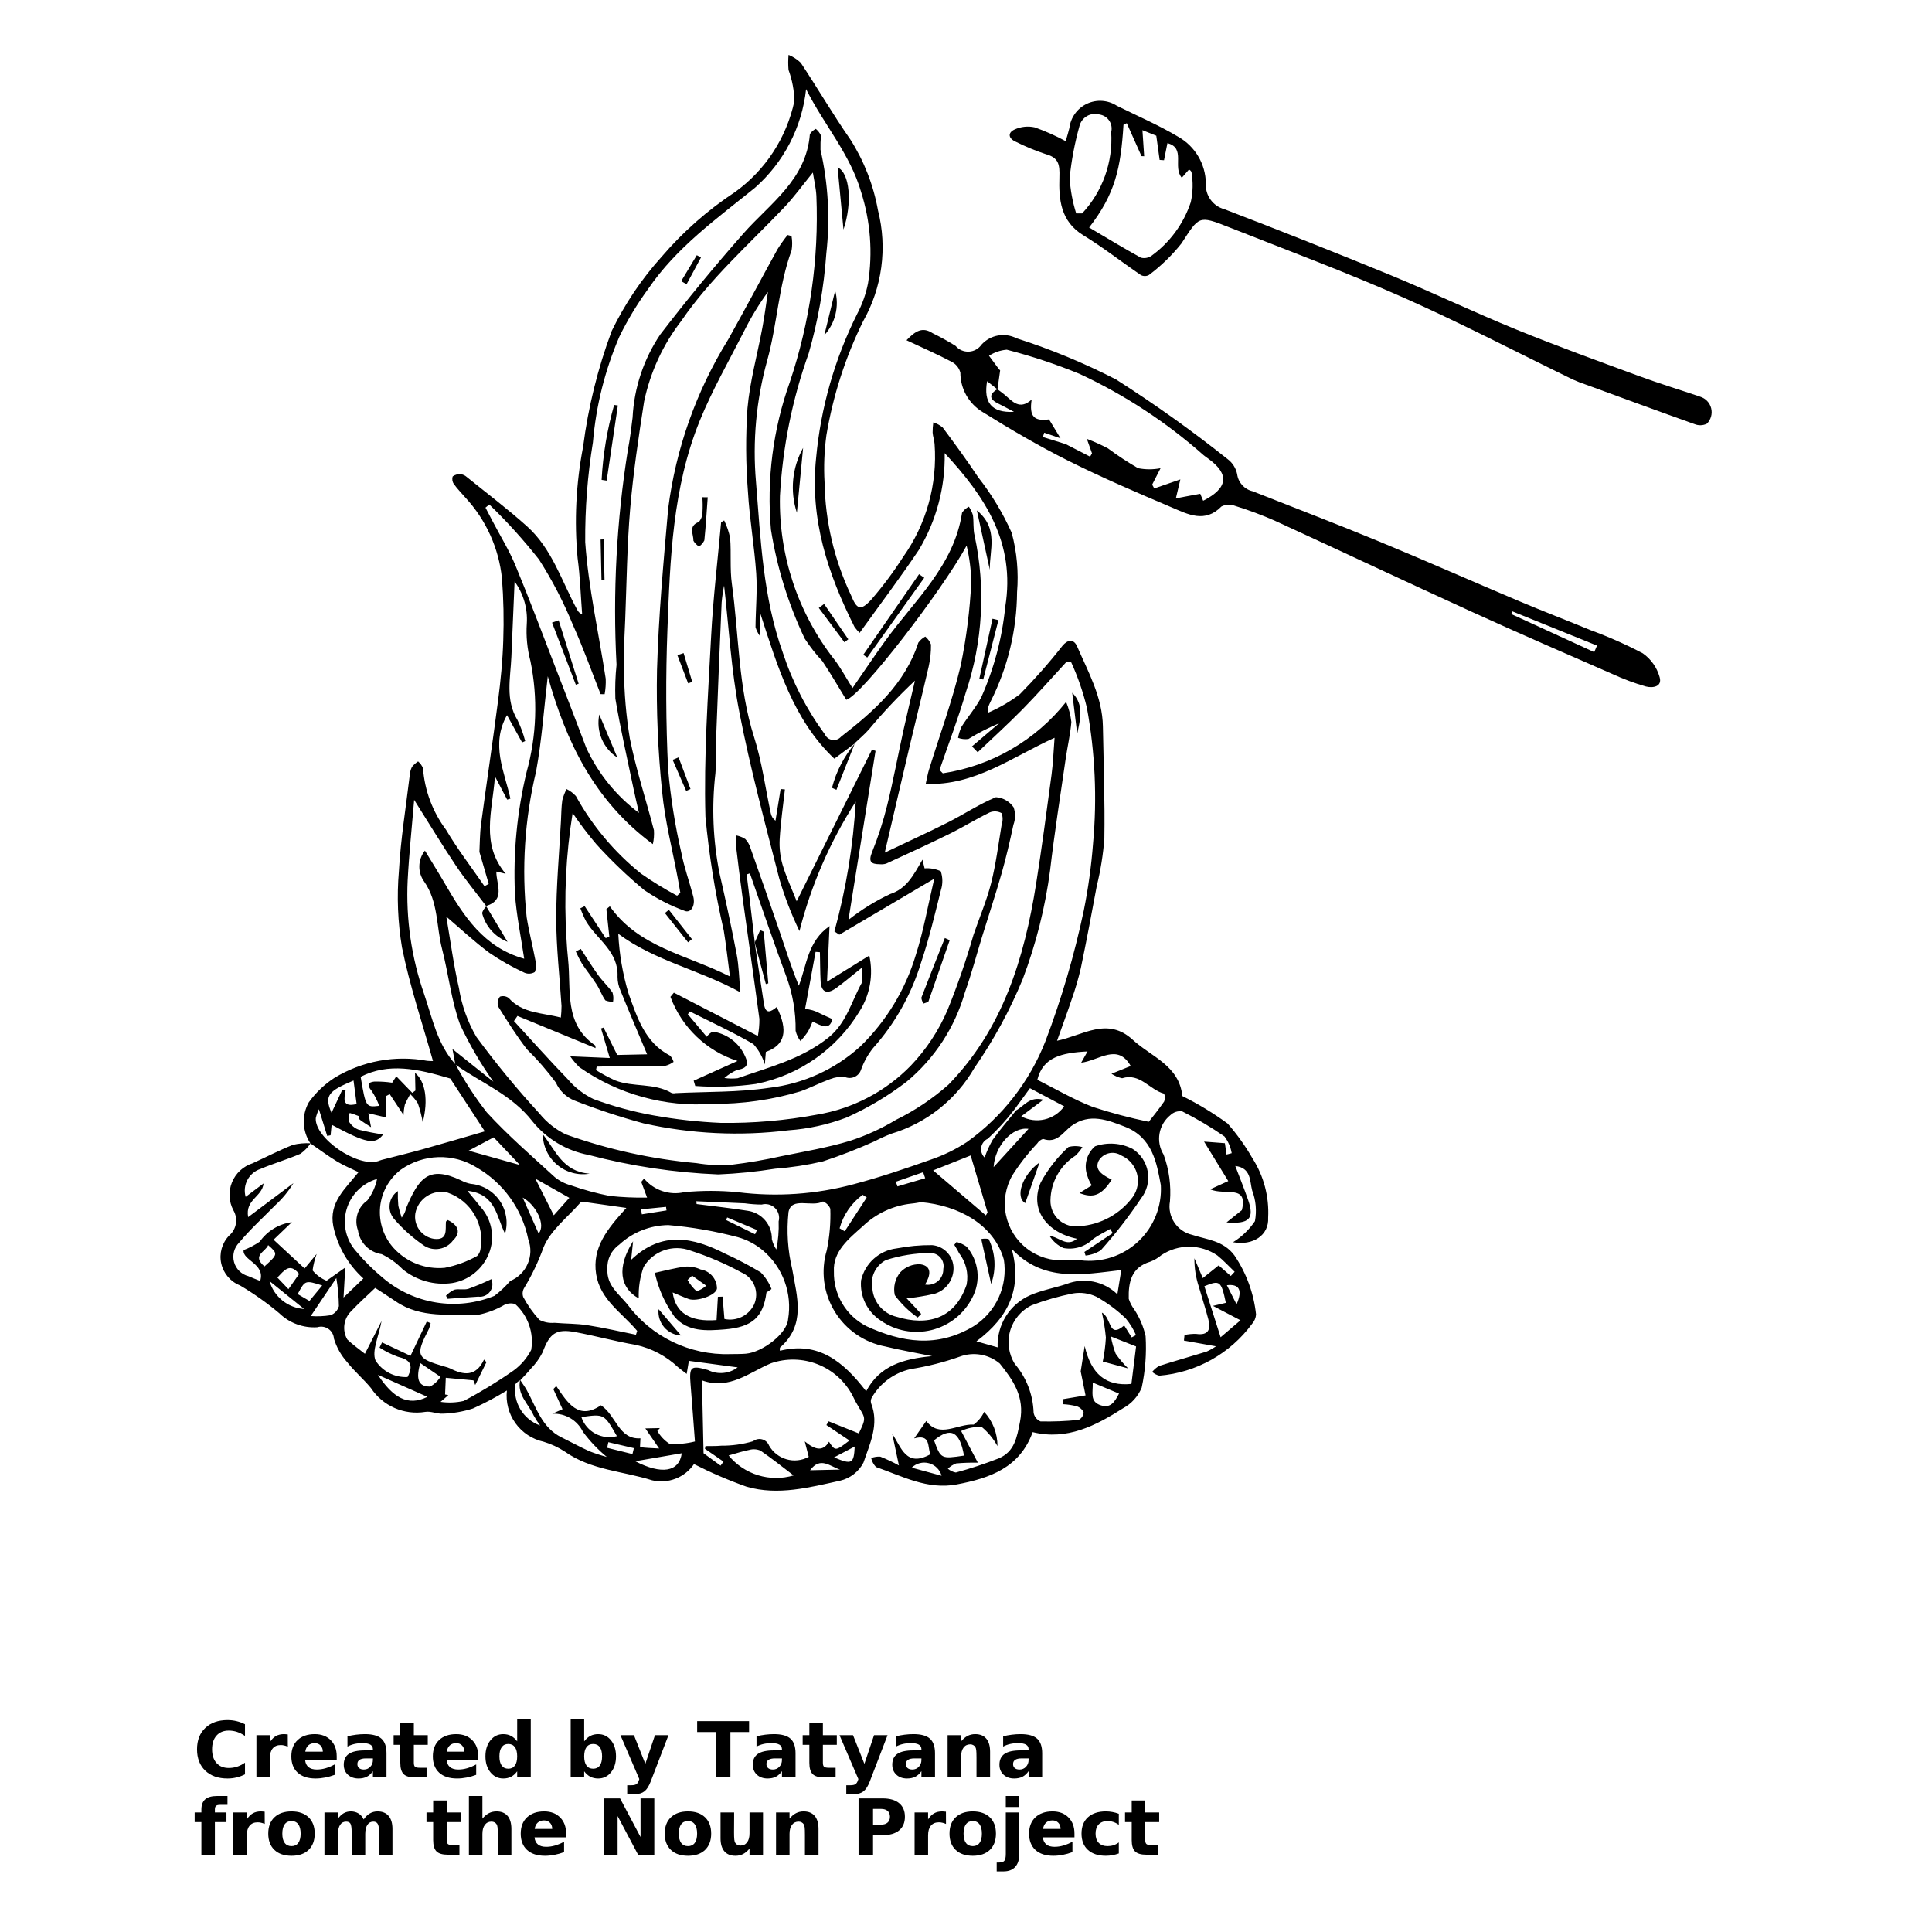 <?xml version="1.0" encoding="UTF-8"?>
<svg width="700pt" height="700pt" version="1.1" viewBox="0 0 700 700" xmlns="http://www.w3.org/2000/svg" xmlns:xlink="http://www.w3.org/1999/xlink">
 <defs>
  <symbol id="s" overflow="visible">
   <path d="m18.766-1.125c-0.969 0.5-1.98 0.875-3.031 1.125-1.043 0.258-2.137 0.391-3.281 0.391-3.398 0-6.09-0.945-8.078-2.844-1.992-1.906-2.984-4.484-2.984-7.734 0-3.258 0.992-5.836 2.984-7.734 1.988-1.906 4.68-2.859 8.078-2.859 1.145 0 2.238 0.133 3.281 0.391 1.051 0.25 2.062 0.625 3.031 1.125v4.219c-0.98-0.656-1.945-1.141-2.891-1.453-0.949-0.312-1.949-0.469-3-0.469-1.875 0-3.352 0.605-4.422 1.812-1.074 1.199-1.609 2.856-1.609 4.969 0 2.106 0.535 3.762 1.609 4.969 1.07 1.199 2.547 1.797 4.422 1.797 1.051 0 2.051-0.148 3-0.453 0.945-0.312 1.91-0.801 2.891-1.469z"/>
  </symbol>
  <symbol id="d" overflow="visible">
   <path d="m13.734-11.141c-0.438-0.195-0.871-0.344-1.297-0.438-0.418-0.102-0.84-0.156-1.266-0.156-1.262 0-2.231 0.406-2.906 1.219-0.68 0.805-1.016 1.953-1.016 3.453v7.062h-4.891v-15.312h4.891v2.516c0.625-1 1.344-1.727 2.156-2.188 0.82-0.469 1.801-0.703 2.938-0.703 0.164 0 0.344 0.012 0.531 0.031 0.195 0.012 0.477 0.039 0.844 0.078z"/>
  </symbol>
  <symbol id="c" overflow="visible">
   <path d="m17.641-7.703v1.406h-11.453c0.125 1.148 0.539 2.008 1.25 2.578 0.707 0.574 1.703 0.859 2.984 0.859 1.031 0 2.082-0.148 3.156-0.453 1.082-0.312 2.191-0.773 3.328-1.391v3.766c-1.156 0.438-2.312 0.766-3.469 0.984-1.156 0.227-2.312 0.344-3.469 0.344-2.773 0-4.93-0.703-6.469-2.109-1.531-1.406-2.297-3.379-2.297-5.922 0-2.5 0.754-4.461 2.266-5.891 1.508-1.438 3.582-2.156 6.219-2.156 2.406 0 4.332 0.73 5.781 2.188 1.445 1.449 2.172 3.383 2.172 5.797zm-5.031-1.625c0-0.926-0.273-1.672-0.812-2.234-0.543-0.57-1.25-0.859-2.125-0.859-0.949 0-1.719 0.266-2.312 0.797s-0.965 1.297-1.109 2.297z"/>
  </symbol>
  <symbol id="b" overflow="visible">
   <path d="m9.219-6.891c-1.023 0-1.793 0.172-2.312 0.516-0.512 0.344-0.766 0.855-0.766 1.531 0 0.625 0.207 1.117 0.625 1.469 0.414 0.344 0.988 0.516 1.719 0.516 0.926 0 1.703-0.328 2.328-0.984 0.633-0.664 0.953-1.492 0.953-2.484v-0.562zm7.469-1.844v8.734h-4.922v-2.266c-0.656 0.93-1.398 1.605-2.219 2.031-0.824 0.414-1.824 0.625-3 0.625-1.586 0-2.871-0.457-3.859-1.375-0.992-0.926-1.484-2.129-1.484-3.609 0-1.789 0.613-3.102 1.844-3.938 1.238-0.844 3.18-1.266 5.828-1.266h2.891v-0.391c0-0.77-0.309-1.332-0.922-1.688-0.617-0.363-1.57-0.547-2.859-0.547-1.055 0-2.031 0.105-2.938 0.312-0.898 0.211-1.73 0.523-2.5 0.938v-3.734c1.039-0.25 2.086-0.441 3.141-0.578 1.062-0.133 2.125-0.203 3.188-0.203 2.758 0 4.75 0.547 5.969 1.641 1.227 1.086 1.844 2.856 1.844 5.312z"/>
  </symbol>
  <symbol id="a" overflow="visible">
   <path d="m7.703-19.656v4.344h5.047v3.5h-5.047v6.5c0 0.711 0.141 1.188 0.422 1.438s0.836 0.375 1.672 0.375h2.516v3.5h-4.188c-1.938 0-3.312-0.398-4.125-1.203-0.805-0.812-1.203-2.18-1.203-4.109v-6.5h-2.422v-3.5h2.422v-4.344z"/>
  </symbol>
  <symbol id="j" overflow="visible">
   <path d="m12.766-13.078v-8.203h4.922v21.281h-4.922v-2.219c-0.668 0.906-1.406 1.57-2.219 1.984s-1.758 0.625-2.828 0.625c-1.887 0-3.434-0.75-4.641-2.25-1.211-1.5-1.812-3.426-1.812-5.781 0-2.363 0.602-4.297 1.812-5.797 1.207-1.5 2.754-2.25 4.641-2.25 1.062 0 2 0.215 2.812 0.641 0.82 0.43 1.566 1.086 2.234 1.969zm-3.219 9.922c1.039 0 1.836-0.379 2.391-1.141 0.551-0.77 0.828-1.883 0.828-3.344 0-1.457-0.277-2.566-0.828-3.328-0.555-0.77-1.352-1.156-2.391-1.156-1.043 0-1.84 0.387-2.391 1.156-0.555 0.762-0.828 1.871-0.828 3.328 0 1.461 0.273 2.574 0.828 3.344 0.551 0.762 1.348 1.141 2.391 1.141z"/>
  </symbol>
  <symbol id="i" overflow="visible">
   <path d="m10.5-3.156c1.051 0 1.852-0.379 2.406-1.141 0.551-0.77 0.828-1.883 0.828-3.344 0-1.457-0.277-2.566-0.828-3.328-0.555-0.77-1.355-1.156-2.406-1.156-1.055 0-1.859 0.387-2.422 1.156-0.555 0.773-0.828 1.883-0.828 3.328 0 1.449 0.273 2.559 0.828 3.328 0.562 0.773 1.367 1.156 2.422 1.156zm-3.25-9.922c0.676-0.883 1.422-1.539 2.234-1.969 0.82-0.426 1.766-0.641 2.828-0.641 1.895 0 3.445 0.75 4.656 2.25 1.207 1.5 1.812 3.434 1.812 5.797 0 2.356-0.605 4.281-1.812 5.781-1.211 1.5-2.762 2.25-4.656 2.25-1.062 0-2.008-0.211-2.828-0.625-0.812-0.426-1.559-1.086-2.234-1.984v2.219h-4.891v-21.281h4.891z"/>
  </symbol>
  <symbol id="f" overflow="visible">
   <path d="m0.344-15.312h4.891l4.125 10.391 3.5-10.391h4.891l-6.438 16.766c-0.648 1.695-1.402 2.883-2.266 3.562-0.867 0.688-2 1.031-3.406 1.031h-2.844v-3.219h1.531c0.832 0 1.438-0.137 1.812-0.406 0.383-0.262 0.68-0.73 0.891-1.406l0.141-0.422z"/>
  </symbol>
  <symbol id="h" overflow="visible">
   <path d="m0.141-20.406h18.812v3.969h-6.766v16.438h-5.266v-16.438h-6.781z"/>
  </symbol>
  <symbol id="g" overflow="visible">
   <path d="m17.75-9.328v9.328h-4.922v-7.141c0-1.32-0.031-2.234-0.094-2.734s-0.168-0.867-0.312-1.109c-0.188-0.312-0.449-0.555-0.781-0.734-0.324-0.176-0.695-0.266-1.109-0.266-1.023 0-1.824 0.398-2.406 1.188-0.586 0.781-0.875 1.871-0.875 3.266v7.531h-4.891v-15.312h4.891v2.234c0.738-0.883 1.52-1.539 2.344-1.969 0.832-0.426 1.75-0.641 2.75-0.641 1.77 0 3.113 0.547 4.031 1.641 0.914 1.086 1.375 2.656 1.375 4.719z"/>
  </symbol>
  <symbol id="r" overflow="visible">
   <path d="m12.422-21.281v3.219h-2.703c-0.688 0-1.172 0.125-1.453 0.375-0.273 0.25-0.406 0.688-0.406 1.312v1.062h4.188v3.5h-4.188v11.812h-4.891v-11.812h-2.438v-3.5h2.438v-1.062c0-1.664 0.461-2.898 1.391-3.703 0.926-0.801 2.367-1.203 4.328-1.203z"/>
  </symbol>
  <symbol id="e" overflow="visible">
   <path d="m9.641-12.188c-1.086 0-1.914 0.391-2.484 1.172-0.574 0.781-0.859 1.906-0.859 3.375s0.285 2.594 0.859 3.375c0.57 0.773 1.398 1.156 2.484 1.156 1.062 0 1.875-0.383 2.438-1.156 0.57-0.781 0.859-1.906 0.859-3.375s-0.289-2.594-0.859-3.375c-0.562-0.781-1.375-1.172-2.438-1.172zm0-3.5c2.633 0 4.691 0.715 6.172 2.141 1.477 1.418 2.219 3.387 2.219 5.906 0 2.512-0.742 4.481-2.219 5.906-1.48 1.418-3.539 2.125-6.172 2.125-2.648 0-4.715-0.707-6.203-2.125-1.492-1.426-2.234-3.394-2.234-5.906 0-2.519 0.742-4.488 2.234-5.906 1.488-1.426 3.555-2.141 6.203-2.141z"/>
  </symbol>
  <symbol id="q" overflow="visible">
   <path d="m16.547-12.766c0.613-0.945 1.348-1.672 2.203-2.172 0.852-0.5 1.789-0.75 2.812-0.75 1.758 0 3.098 0.547 4.016 1.641 0.926 1.086 1.391 2.656 1.391 4.719v9.328h-4.922v-7.984-0.359c0.008-0.133 0.016-0.32 0.016-0.562 0-1.082-0.164-1.863-0.484-2.344-0.312-0.488-0.824-0.734-1.531-0.734-0.93 0-1.648 0.387-2.156 1.156-0.512 0.762-0.773 1.867-0.781 3.312v7.516h-4.922v-7.984c0-1.695-0.148-2.785-0.438-3.266-0.293-0.488-0.812-0.734-1.562-0.734-0.938 0-1.664 0.387-2.172 1.156-0.512 0.762-0.766 1.859-0.766 3.297v7.531h-4.922v-15.312h4.922v2.234c0.602-0.863 1.289-1.516 2.062-1.953 0.781-0.438 1.641-0.656 2.578-0.656 1.062 0 2 0.258 2.812 0.766 0.812 0.512 1.426 1.23 1.844 2.156z"/>
  </symbol>
  <symbol id="p" overflow="visible">
   <path d="m17.75-9.328v9.328h-4.922v-7.109c0-1.344-0.031-2.266-0.094-2.766s-0.168-0.867-0.312-1.109c-0.188-0.312-0.449-0.555-0.781-0.734-0.324-0.176-0.695-0.266-1.109-0.266-1.023 0-1.824 0.398-2.406 1.188-0.586 0.781-0.875 1.871-0.875 3.266v7.531h-4.891v-21.281h4.891v8.203c0.738-0.883 1.52-1.539 2.344-1.969 0.832-0.426 1.75-0.641 2.75-0.641 1.77 0 3.113 0.547 4.031 1.641 0.914 1.086 1.375 2.656 1.375 4.719z"/>
  </symbol>
  <symbol id="o" overflow="visible">
   <path d="m2.578-20.406h5.875l7.422 14v-14h4.984v20.406h-5.875l-7.422-14v14h-4.984z"/>
  </symbol>
  <symbol id="n" overflow="visible">
   <path d="m2.188-5.969v-9.344h4.922v1.531c0 0.836-0.008 1.875-0.016 3.125-0.012 1.25-0.016 2.086-0.016 2.5 0 1.242 0.031 2.133 0.094 2.672 0.07 0.543 0.18 0.934 0.328 1.172 0.207 0.324 0.473 0.574 0.797 0.75 0.32 0.168 0.691 0.25 1.109 0.25 1.02 0 1.82-0.391 2.406-1.172 0.582-0.781 0.875-1.867 0.875-3.266v-7.562h4.891v15.312h-4.891v-2.219c-0.742 0.898-1.523 1.559-2.344 1.984-0.824 0.414-1.734 0.625-2.734 0.625-1.762 0-3.106-0.539-4.031-1.625-0.93-1.082-1.391-2.66-1.391-4.734z"/>
  </symbol>
  <symbol id="m" overflow="visible">
   <path d="m2.578-20.406h8.734c2.594 0 4.582 0.578 5.969 1.734 1.395 1.148 2.094 2.789 2.094 4.922 0 2.137-0.699 3.781-2.094 4.938-1.387 1.156-3.375 1.734-5.969 1.734h-3.484v7.078h-5.25zm5.25 3.812v5.703h2.922c1.02 0 1.805-0.25 2.359-0.75 0.562-0.5 0.844-1.203 0.844-2.109 0-0.914-0.281-1.617-0.844-2.109-0.555-0.488-1.34-0.734-2.359-0.734z"/>
  </symbol>
  <symbol id="l" overflow="visible">
   <path d="m2.359-15.312h4.891v15.031c0 2.051-0.496 3.617-1.484 4.703-0.98 1.082-2.406 1.625-4.281 1.625h-2.422v-3.219h0.859c0.926 0 1.562-0.211 1.906-0.625 0.352-0.418 0.531-1.246 0.531-2.484zm0-5.969h4.891v4h-4.891z"/>
  </symbol>
  <symbol id="k" overflow="visible">
   <path d="m14.719-14.828v3.984c-0.656-0.457-1.324-0.797-2-1.016-0.668-0.219-1.359-0.328-2.078-0.328-1.367 0-2.434 0.402-3.203 1.203-0.762 0.793-1.141 1.906-1.141 3.344 0 1.43 0.379 2.543 1.141 3.344 0.77 0.793 1.836 1.188 3.203 1.188 0.758 0 1.484-0.109 2.172-0.328 0.688-0.227 1.32-0.566 1.906-1.016v4c-0.762 0.281-1.539 0.488-2.328 0.625-0.781 0.145-1.574 0.219-2.375 0.219-2.762 0-4.922-0.707-6.484-2.125-1.555-1.414-2.328-3.383-2.328-5.906 0-2.531 0.773-4.504 2.328-5.922 1.562-1.414 3.723-2.125 6.484-2.125 0.801 0 1.594 0.074 2.375 0.219 0.781 0.137 1.555 0.352 2.328 0.641z"/>
  </symbol>
 </defs>
 <g>
  <path d="m112.48 414.28c-2.984-4.441-3.223-10.18-0.617-14.852 2.512-3.512 5.656-6.523 9.273-8.879 10.07-6.133 22.043-8.34 33.637-6.199 0.699 0.066 1.402 0.09 2.106 0.066-3.832-13.691-8.434-27.238-11.23-41.148-1.527-9.141-1.902-18.438-1.113-27.672 0.641-11.551 2.523-23.031 3.902-34.539 0.066-1.105 0.344-2.188 0.82-3.188 0.629-0.777 1.383-1.449 2.227-1.988 0.789 0.656 1.398 1.5 1.773 2.457 0.602 8.082 3.5 15.824 8.352 22.316 4.18 7.086 9.25 13.648 13.93 20.438l1.531-0.84-3.371-11.59c0.16-2.894 0.125-6.523 0.598-10.086 1.992-14.965 4.254-29.898 6.18-44.871 0.922-7.172 1.633-14.402 1.859-21.621v0.004c0.266-7.527 0.109-15.059-0.473-22.566-1.133-10.879-5.746-21.098-13.156-29.141-1.434-1.672-3.012-3.242-4.281-5.031-0.559-0.801-0.707-1.82-0.395-2.742 0.84-0.609 1.871-0.891 2.906-0.785 0.789 0.09 1.535 0.43 2.125 0.961 7.336 5.926 14.871 11.629 21.887 17.914 9.062 8.121 12.52 19.812 18.121 30.129l0.004-0.004c0.355 0.809 1.02 1.441 1.844 1.758-0.523-6.769-0.73-13.586-1.641-20.305-1.258-13.496-0.59-27.098 1.988-40.402 1.84-14.34 5.32-28.426 10.375-41.969 4.738-9.797 10.844-18.867 18.137-26.941 7.711-9 16.648-16.871 26.547-23.387 11-7.93 18.656-19.664 21.492-32.926-0.07-3.859-0.785-7.684-2.125-11.309-0.152-1.816-0.148-3.641 0.012-5.457 1.641 0.66 3.141 1.629 4.418 2.856 6.102 9.207 11.691 18.762 17.992 27.828v-0.004c4.961 7.812 8.355 16.516 9.988 25.625 3.473 13.633 1.523 28.082-5.43 40.312-6.398 13.023-10.863 26.91-13.258 41.223-0.766 5.641-0.988 11.344-0.664 17.027 0.25 14.172 3.523 28.125 9.594 40.934 2.078 5.094 3.426 5.769 7.223 1.695 4.231-4.871 8.102-10.047 11.578-15.48 8.484-11.926 12.539-26.441 11.469-41.035-0.098-1.383-0.617-2.734-0.711-4.117-0.008-1.242 0.078-2.484 0.246-3.711 1.25 0.387 2.41 1.023 3.41 1.863 4.406 5.922 8.777 11.883 12.859 18.031 4.848 6.184 8.922 12.938 12.133 20.109 1.883 6.996 2.539 14.27 1.941 21.492-0.094 13.777-3.375 27.344-9.586 39.645-0.355 0.703-0.664 1.43-0.926 2.176-0.059 0.621-0.051 1.25 0.023 1.871 4.082-1.758 7.938-4 11.488-6.676 5.481-5.559 10.645-11.426 15.461-17.57 1.852-2.25 4.082-2.57 5.293 0.215 4.07 9.352 9.168 18.41 9.352 29.016 0.238 13.547 0.75 27.098 0.527 40.641-0.441 5.773-1.359 11.504-2.746 17.129-1.852 9.949-3.711 19.898-5.781 29.805v-0.004c-0.887 3.828-1.988 7.602-3.309 11.301-1.613 4.859-3.406 9.656-5.309 15.008 9.457-1.965 18.238-8.812 27.434-0.352 6.738 6.203 16.859 9.312 17.961 20.387 5.75 2.844 11.242 6.18 16.418 9.965 3.394 3.879 6.402 8.086 8.973 12.559 4.109 6.41 6.106 13.945 5.703 21.551 0.352 6.371-5.512 10.219-12.727 8.875l0.004 0.004c3.156-1.953 5.859-4.555 7.934-7.629 0.695-3.731 0.348-7.582-1.012-11.129-0.891-3.344-0.289-8.188-6.106-8.863 1.676 4.422 3.316 8.43 4.715 12.52 2.219 6.477 0.422 8.605-7.883 7.922l5.547-4.438c2.406-9.496-6.344-5.16-11.445-7.559l6.523-2.973-8.773-14.305 7.547 0.578 0.598 4.109 1.875-0.488v-0.004c-0.383-2.191-1.273-4.262-2.606-6.047-4.898-3.391-10.027-6.43-15.348-9.105-1.547-0.223-3.113 0.273-4.242 1.355-4.336 3.457-5.398 9.609-2.477 14.32 1.98 5.402 2.766 11.172 2.297 16.91-0.996 5.539 2.535 10.883 8.02 12.145 5.414 1.773 11.32 2.074 15.324 7.445 4.332 6.387 7.027 13.738 7.848 21.414-0.086 1.25-0.586 2.438-1.422 3.375-7.965 10.84-20.23 17.699-33.637 18.805-0.957-0.234-1.844-0.703-2.57-1.371 0.695-0.867 1.551-1.598 2.516-2.152 5.691-1.82 11.457-3.422 17.168-5.188 1.203-0.535 2.352-1.184 3.438-1.93l-11.613-2.074 0.199-2.023v0.004c1.387-0.301 2.809-0.434 4.227-0.395 4.457 0.637 5.348-1.633 4.414-5.262-1.02-3.957-2.312-7.844-3.43-11.777v-0.004c-1.105-3.344-1.652-6.852-1.621-10.375l3.027 7.203 5.766-4.617 4.383 3.836 1.406-1.512c-2.082-1.984-4.035-4.133-6.269-5.926-2.981-2.039-6.5-3.141-10.113-3.164-3.613-0.023-7.148 1.035-10.152 3.039-1.207 1.02-2.574 1.828-4.047 2.391-6.898 2.055-7.949 7.481-7.793 13.453 0.449 1.414 1.141 2.738 2.043 3.918 1.918 2.93 3.293 6.184 4.066 9.598 0.383 6.262-0.098 12.543-1.422 18.672-1.32 3.184-3.695 5.816-6.731 7.449-9.949 6.356-20.324 11.723-32.77 8.66-4.668 12.918-15.523 16.68-27.496 18.945-10.676 2.019-19.793-3.027-29.281-6.316l0.004-0.004c-0.852-0.902-1.449-2.016-1.734-3.227 1.047-0.41 2.168-0.594 3.289-0.527 2.32 0.922 4.582 1.992 6.769 3.195l-2.426-11.441c3.309 4.809 4.953 12.301 13.836 7.383-1.168-2.621 0.262-7.418-5.891-5.742l4.394-6.309c4.734 6.426 11.348 0.953 17.172 1.309 1.625-1.199 2.93-2.785 3.793-4.613 3.117 3.379 4.84 7.816 4.824 12.414-1.457-2.66-3.406-5.023-5.738-6.961-2.559-0.102-5.106 0.406-7.43 1.48 2.062 3.906 3.773 7.141 6.066 11.484v-0.004c-2.625-0.055-5.254 0.031-7.871 0.262-1.121 0.43-2.148 1.078-3.016 1.914 0.824 0.707 1.824 1.188 2.894 1.387 5.254-1.418 10.426-3.121 15.492-5.106 5.82-2.418 6.652-7.594 7.781-13.398 1.734-8.918-2.5-14.926-7.336-20.961v-0.004c-1.973-1.664-4.356-2.777-6.902-3.219-2.543-0.441-5.16-0.199-7.582 0.703-5.777 2.047-11.73 3.559-17.785 4.516-5.91 1.301-11.008 5.012-14.062 10.238-0.41 0.645-0.52 1.438-0.293 2.172 3.031 7.648-0.504 14.672-2.769 21.473h-0.004c-1.73 3.309-4.82 5.699-8.453 6.547-11.098 2.445-22.449 5.465-33.805 2.211l-0.004 0.004c-6.551-2.328-12.945-5.078-19.145-8.23-1.641 2.398-3.973 4.246-6.684 5.293-2.711 1.047-5.68 1.25-8.508 0.578-10.547-3.336-22.082-3.66-31.562-10.367-2.379-1.559-4.969-2.766-7.691-3.59-4.125-0.895-7.777-3.289-10.238-6.719-2.465-3.434-3.566-7.656-3.098-11.855-3.961 2.441-8.074 4.621-12.316 6.527-3.484 1.113-7.109 1.742-10.766 1.867-2.137 0.18-4.434-0.992-6.5-0.641-3.766 0.609-7.625 0.117-11.117-1.414-3.492-1.535-6.469-4.043-8.566-7.227-2.688-3.273-5.996-6.047-8.605-9.371v-0.004c-2.207-2.457-3.848-5.367-4.805-8.527-0.09-1.426-0.832-2.727-2.008-3.531-1.176-0.805-2.656-1.023-4.016-0.594-5.102 0.332-10.105-1.512-13.773-5.074-4.465-3.754-9.238-7.133-14.262-10.098-3.441-1.359-5.981-4.344-6.769-7.957-0.789-3.617 0.273-7.391 2.836-10.059 2.688-2.269 3.352-6.144 1.574-9.18-1.668-3.141-1.859-6.863-0.512-10.156 1.344-3.293 4.086-5.816 7.477-6.891 4.863-2.234 9.633-4.707 14.602-6.676v-0.004c2.094-0.492 4.246-0.684 6.394-0.559-0.973 1.48-2.215 2.766-3.66 3.789-4.738 2.059-9.75 3.488-14.508 5.512v-0.004c-4.207 1.387-6.574 5.852-5.356 10.113l6.488-4.867c-0.492 4.926-6.734 5.773-5.582 12.207l16.406-12.312c-1.805 2.957-4.019 5.648-6.574 7.992-4.41 4.484-9.098 8.746-13.105 13.57-1.828 1.848-2.527 4.535-1.836 7.043 0.691 2.508 2.672 4.453 5.191 5.102 1.262 0.562 2.562 1.043 4.269 1.73 1.984-6.219-6.566-7.496-5.988-11.184h-0.004c2.062-0.781 4.019-1.805 5.84-3.047 2.719-3.879 6.941-6.441 11.637-7.062l-6.629 6.356 11.25 10.422 4.367-5.269c-0.707 1.934-1.203 3.938-1.48 5.977 1.359 1.641 3.094 2.922 5.062 3.738l6.777-4.789-0.621 10.867 7.188-6.898c-5.535-5.004-9.348-11.625-10.898-18.922-1.688-8.625 4.336-13.555 9.133-19.602-2.789-1.367-5.426-2.43-7.812-3.891-3.297-2.016-6.406-4.336-9.598-6.527zm255.16-12.414c-2.938 3.84-6.195 7.426-9.738 10.715-1.262 0.574-2.152 1.738-2.383 3.106-0.23 1.363 0.23 2.758 1.234 3.711 0.754-2.219 1.723-4.363 2.894-6.398 2.641-3.699 5.648-7.137 8.504-10.684 2.859-1.555 4.891-5.188 9.871-3.867l-8.008 6.016 0.004 0.004c5.359 2.863 12.016 1.316 15.562-3.621l-12.402-6.574c-1.891 2.59-3.715 5.09-5.539 7.594zm-179.11 98.203c-0.699 0.332-1.309 0.828-1.781 1.445-0.996 6.496 2.762 12.781 8.953 14.98-0.883-1.176-1.68-2.414-2.383-3.703-1.871-4.168-6.047-7.477-4.871-12.801 0.805 1.227 1.691 2.41 2.402 3.691 3.488 6.238 5.422 13.598 12.613 17.117 3.391 1.656 6.699 3.492 10.137 5.039l0.004-0.004c2.043 0.797 4.129 1.477 6.25 2.035-3.25-2.668-6.156-5.731-8.656-9.117-2.059-4.195-6.418-6.758-11.086-6.523l3.707-1.652-3.344-7.277 1.062-1.102c4.098 6.062 8.039 12.539 16.195 6.969 5.562 3.684 6.394 12.461 14.309 11.965-0.051 1.324-0.203 3.188-0.113 3.199 2.078 0.273 4.18 0.34 6.883 0.48l-4.992-7.269 5.269-0.113-0.922 1.012c1.074 1.906 2.602 3.519 4.445 4.699 3.082 0.184 6.18-0.105 9.176-0.863-0.527-6.922-1.012-13.773-1.578-20.617-0.539-6.551 0.055-7.043 6.301-5.273l-0.004-0.004c3.477 1.758 7.652 1.391 10.766-0.949l-17.676-2.367-0.801 4.734c-1.469-1.137-2.312-1.758-3.121-2.422v-0.004c-4.258-4.016-9.527-6.809-15.242-8.082-7.383-1.25-14.633-3.273-22-4.641-7.012-1.301-9.301 0.477-11.824 7.297-1.129 2.223-2.598 4.258-4.348 6.031-1.152 1.438-2.481 2.731-3.731 4.09zm-12.32-171.72c-3.691-4.891-7.613-9.625-11.02-14.707-5.035-7.504-9.707-15.254-15.129-23.836-0.84 10.137-1.859 19.586-2.348 29.062h-0.004c-0.676 14.043 1.355 28.086 5.984 41.363 3.023 8.891 4.781 18.184 11.371 25.422 3.258 6.102 7.039 11.914 11.297 17.367 7.637 8.336 16.25 15.785 24.605 23.438v0.004c1.711 1.391 3.691 2.414 5.816 2.996 4.606 1.621 9.324 2.91 14.117 3.848 4.5 0.48 9.027 0.684 13.555 0.602l-2.113-5.684 1.023-1.199v-0.004c1.738 2.09 4.019 3.656 6.594 4.523 2.578 0.871 5.344 1.008 7.988 0.398 6.426-0.613 12.895-0.609 19.32 0.012 14.117 1.777 28.441 0.785 42.176-2.922 9.402-2.496 18.652-5.621 27.824-8.879 4.606-1.566 8.996-3.707 13.066-6.371 12.809-9.172 22.691-21.855 28.445-36.523 5.848-15.398 10.492-31.23 13.898-47.344 1.609-8.012 2.731-16.109 3.352-24.254 1.512-16.449 0.758-33.023-2.234-49.266-1.367-5.644-3.266-11.141-5.672-16.422l-1.82-0.051c-5.242 5.684-10.348 11.5-15.762 17.016-5.269 5.367-10.852 10.426-16.297 15.621l-2.07-2.129 9.805-8.352v-0.004c-3.844 1.598-7.555 3.492-11.098 5.672-1.266 0.176-2.555 0.035-3.754-0.406 0.238-1.391 0.664-2.742 1.254-4.023 2.309-3.668 5.238-6.988 7.211-10.812v-0.004c4.59-10.344 7.504-21.355 8.625-32.621 3.762-23.207-7.211-39.855-21.938-55.699v0.004c0.23 12.34-3.016 24.5-9.371 35.082-6.758 10.09-14.098 19.789-21.449 30.035v-0.004c-0.68-0.664-1.297-1.383-1.852-2.152-9.668-19.254-16.227-39.047-13.91-61.219 1.676-18.18 6.727-35.887 14.891-52.219 1.84-3.473 3.156-7.199 3.918-11.055 1.754-11.059 0.898-22.375-2.492-33.047-3.992-13.809-13.363-24.23-19.949-37.309-1.492 13.82-8.113 26.578-18.551 35.754-13.863 11.211-28.43 21.609-38.641 36.594v0.004c-3.984 5.457-7.484 11.258-10.457 17.324-5.231 12.164-8.469 25.086-9.586 38.277-1.949 11.949-2.883 24.047-2.793 36.156 1.164 16.586 4.91 32.988 7.426 49.484h0.004c0.078 1.887-0.051 3.773-0.391 5.629l-1.465-0.02c-3.289-8.312-6.281-16.766-9.957-24.906v0.004c-3.387-8.316-7.523-16.309-12.359-23.879-5.547-7.043-11.562-13.703-18.012-19.934l-1.379 1.137c0.852 1.633 1.703 3.266 2.559 4.898 2.789 5.336 5.988 10.5 8.289 16.035 5.035 12.129 9.633 24.441 14.379 36.691 3.797 9.809 7.594 19.617 11.305 29.457v0.004c4.312 9.301 10.871 17.383 19.082 23.523-0.656-2.902-1.359-5.793-1.965-8.703-2.262-10.898-4.754-21.758-6.598-32.723v-0.004c-0.141-4.082 0-8.168 0.43-12.23-1.387-26.031-0.008-52.133 4.113-77.875 0.746-3.863 1.238-7.785 1.703-11.695v0.004c0.543-10.777 4.016-21.195 10.043-30.145 9.598-12.496 19.621-24.668 30.062-36.508 9.684-10.988 22.84-19.48 24.137-36.074h0.004c0.527-0.809 1.262-1.461 2.129-1.891 0.805 0.645 1.453 1.469 1.883 2.406-0.156 1.715-0.215 3.441-0.172 5.164 2.809 12.324 3.519 25.031 2.109 37.59-0.859 12.246-2.996 24.367-6.383 36.168-5.949 16.625-9.457 34.027-10.418 51.66-0.477 21.414 6.465 42.332 19.648 59.215 2.348 2.984 4.121 6.418 6.641 10.402 4.328-6.25 7.984-11.73 11.84-17.07 10.602-14.695 24.91-27.152 27.855-46.473v0.004c0.621-0.926 1.473-1.676 2.469-2.172 0.641 0.938 1.133 1.969 1.461 3.055 0.352 2.465 0.02 5.07 0.617 7.453v0.004c4.062 18.895 2.953 38.539-3.215 56.859-2.75 9.465-6.305 18.691-9.496 28.027l1.184 1.203v0.004c17.625-2.672 33.59-11.914 44.676-25.875 0.969 2.328 1.609 4.777 1.902 7.281-0.379 4.5-1.426 8.938-2.074 13.422-1.93 13.367-4.043 26.719-5.613 40.129h0.004c-1.77 13.559-5.109 26.859-9.957 39.645-4.668 11.316-10.535 22.102-17.512 32.16-6.606 11.488-17.359 20.008-30.051 23.809-2.059 0.793-4.07 1.703-6.023 2.727-6.125 2.773-12.395 5.215-18.781 7.312-5.68 1.324-11.449 2.207-17.266 2.644-6.84 1.098-13.738 1.789-20.656 2.078-15.875-0.641-31.629-3.008-46.988-7.059-7.981-1.504-15.168-5.789-20.285-12.094-7.492-9.707-18.531-13.965-27.98-20.648l-1.055-5.629 14.84 11.848c-4.637-6.531-8.68-13.465-12.082-20.719-3.199-8.73-4.168-18.254-6.516-27.328-2.106-8.133-1.348-17.051-6.426-24.371-2.504-3.383-2.422-8.027 0.203-11.316 2.543 4.195 4.93 7.996 7.184 11.875 6.871 11.832 14.145 23.223 28.781 27.289-1.156-7.875-2.824-15.734-3.363-23.668l0.004-0.004c-0.652-14.793 0.773-29.605 4.238-44.008 3.637-13.086 4.113-26.852 1.383-40.16-1.176-4.43-1.625-9.023-1.316-13.602 0.352-5.441-1.215-10.832-4.426-15.238-0.367 8.559-0.77 17.898-1.16 27.238-0.328 7.762-2.273 15.629 2.231 23.008h-0.004c1.18 2.426 2.109 4.965 2.777 7.578l-1.121 0.488-5.473-9.879c-6 10.613-0.93 20.383 1.242 30.254l-1.18 0.344-4.422-8.395c-0.941 12.703-5.238 24.445 3.887 35.273l-3.391-0.805c-0.02 4.723 3.453 10.289-3.731 12.484zm22.258-83.316c-1.371 11.523-2.16 23.113-4.234 34.473-4.141 17.289-5.297 35.16-3.414 52.84 0.832 5.254 2.195 10.422 3.172 15.656 0.395 1.383 0.316 2.856-0.23 4.188-1.137 0.684-2.535 0.773-3.75 0.242-4.426-2.031-8.668-4.434-12.684-7.18-5.492-4.07-10.504-8.781-15.617-13.133 1.453 8.449 2.59 17.316 4.598 25.98h-0.004c0.996 6.203 3.133 12.168 6.301 17.594 7.106 9.664 14.734 18.934 22.855 27.762 2.582 3.188 5.836 5.766 9.527 7.555 15.277 5.465 31.188 8.965 47.344 10.414 4.207 0.699 8.48 0.895 12.734 0.582 6.078-0.727 12.113-1.766 18.086-3.106 8.297-1.684 16.691-3.102 24.773-5.535 5.844-1.898 11.449-4.457 16.711-7.629 6.871-3.371 13.258-7.648 18.988-12.719 19.637-20.105 27.484-45.73 31.762-72.699 2.09-13.184 3.836-26.422 5.609-39.652 0.566-4.223 0.707-8.504 1.094-13.355-15.578 7.051-28.809 17.402-46.688 16.723 0.473-2.098 0.707-3.59 1.148-5.019 3.898-12.625 8.496-25.082 11.539-37.906h-0.008c2.066-9.992 3.348-20.129 3.832-30.32-0.102-4.414-0.668-8.805-1.688-13.098-8.68 15.957-38.078 54.406-43.605 55.855-2.867-4.676-5.602-9.441-8.656-13.988-2.363-2.531-4.504-5.262-6.394-8.16-5.945-12.516-10.066-25.816-12.246-39.5-1.605-18.125 0.734-36.387 6.867-53.52 7.277-21.703 10.531-44.555 9.602-67.43-0.16-2.844-0.844-5.656-1.277-8.434-3.695 4.527-6.805 8.867-10.449 12.695-12.73 13.367-26.637 25.605-37.188 41.016v0.004c-6.664 8.613-11.285 18.629-13.516 29.285-2.004 12.859-3.926 25.766-5.035 38.727-1.137 13.332-1.277 26.754-1.801 40.137-0.238 6.133-0.691 12.281-0.441 18.398 0.059 8.32 0.77 16.625 2.121 24.836 2.25 11.195 5.848 22.117 8.719 33.195 0.117 1.691-0.016 3.394-0.391 5.047-21.348-15.746-31.504-37.344-38.066-60.82zm-29.125 186.42c2.059 2.504 3.477 4.152 4.809 5.867v-0.004c2.019 2.258 3.367 5.031 3.894 8.012 0.527 2.981 0.215 6.047-0.91 8.859-2.246 5.664-7.312 9.727-13.332 10.695-6.438 0.914-12.965-0.926-17.98-5.066-2.176-2.234-4.731-4.066-7.543-5.41-4.461-0.664-7.953-4.184-8.582-8.648-1.461-3.949-0.074-8.387 3.375-10.801 1.758-2.297 2.969-4.961 3.543-7.789-5.344 1.527-9.523 5.703-11.055 11.047s-0.195 11.098 3.527 15.223c2.926 3.488 6.168 6.699 9.68 9.598 5.492 4.668 12.164 7.742 19.281 8.883 7.121 1.145 14.414 0.309 21.094-2.406 2.09-1.594 4.008-3.398 5.723-5.391 5.894-2.434 8.789-9.113 6.535-15.078-2.223-10.992-9.07-20.5-18.789-26.102-4.144-2.559-8.945-3.84-13.812-3.691-4.867 0.152-9.582 1.734-13.559 4.543-4.309 3.301-7.039 8.254-7.527 13.656-0.488 5.406 1.309 10.77 4.957 14.785 4.695 5.137 11.523 7.773 18.453 7.125 4.121-0.789 8.082-2.242 11.742-4.293 0.656-0.648 1.082-1.496 1.207-2.414 0.809-4.266 0.062-8.684-2.106-12.449-2.168-3.766-5.617-6.625-9.715-8.066-2.555-0.656-5.269-0.227-7.5 1.188-2.227 1.414-3.773 3.691-4.266 6.281-0.332 2.129 0.195 4.305 1.469 6.043 1.273 1.738 3.188 2.894 5.316 3.219 5.086 0.578 4.07-3.301 4.293-6.234 0.164-0.258 0.402-0.461 0.68-0.59 4.027 1.98 4.769 4.641 1.855 7.438-2.41 3.203-6.863 4.047-10.281 1.953-4.102-2.769-7.82-6.07-11.055-9.816-1.262-1.477-1.832-3.422-1.566-5.348s1.344-3.641 2.961-4.719c-0.051 1.766 0.004 3.535 0.16 5.297 0.305 1.469 0.719 2.91 1.23 4.32 0.785-0.984 1.324-2.141 1.574-3.375 4.574-10.879 8.113-15.711 19.918-10.121 1.102 0.594 2.289 1.02 3.519 1.262 4.227 0.359 8.07 2.594 10.477 6.086 2.41 3.492 3.125 7.879 1.957 11.957-3.141-6.016-3.231-14.41-13.652-15.523zm164.33 4.113c-0.535 0.086-1.914 0.383-3.312 0.508-6.664 0.68-12.906 3.566-17.738 8.203-5.176 4.617-10.898 9.148-10.477 16.438-0.098 4.078 0.957 8.098 3.043 11.602 2.09 3.5 5.121 6.34 8.754 8.195 12.785 5.875 25.57 7.969 38.816 0.02v-0.004c3.981-2.512 7.137-6.129 9.086-10.414 1.949-4.281 2.602-9.039 1.879-13.691-3.566-12.773-16.512-19.684-30.051-20.859zm-69.164 55.055c1.898-0.043 3.801 0.012 5.691-0.141 5.957-0.48 14.883-7.215 15.332-12.422h-0.004c1.613-9.359-1.852-18.871-9.105-25-2.648-2.234-5.746-3.871-9.078-4.805-8.262-2.188-16.695-3.656-25.207-4.383-6.625 0.074-12.98 2.617-17.824 7.137-2.856 2.004-4.461 5.356-4.238 8.836-0.309 5.859 4.047 8.863 7.207 12.707v0.004c8.688 11.77 22.602 18.523 37.227 18.066zm156.08-61.234c-1.465-7.859-2.941-17.242-12.996-21.152-6.207-2.414-12.797-5.051-19.32-0.348-3.121 2.25-5.269 6.57-10.355 4.766-0.883 0.285-1.637 0.875-2.133 1.66-3.356 3.543-6.363 7.398-8.98 11.516-2.481 4.309-3.32 9.371-2.356 14.25s3.664 9.246 7.598 12.289c3.934 3.039 8.84 4.555 13.805 4.258 1.895-0.109 3.793-0.105 5.691 0.012 7.629 0.922 15.277-1.582 20.887-6.844 5.606-5.258 8.594-12.73 8.16-20.406zm-165.17 95.539 0.184-0.977c1.906-0.043 3.824 0.035 5.715-0.148l-0.004-0.004c3.906 0.035 7.797-0.508 11.543-1.609 0.922-0.734 2.141-0.988 3.281-0.684 1.141 0.305 2.066 1.137 2.5 2.234 2.871 5.059 9.27 6.883 14.379 4.102l-1.438-5.606c3.793 3.18 6.668 3.715 8.777 0.129 2.25 3.445 2.352 3.438 7.426-0.445l-8.363-5.594 0.812-1.348 10.926 4.379c2.574-5.34 2.547-5.398-0.027-9.531l0.008-0.004c-0.816-1.332-1.559-2.711-2.219-4.129-2.703-5.176-7.176-9.207-12.602-11.359-5.43-2.156-11.449-2.293-16.965-0.387-7.785 3.215-15.082 9.816-25.016 6.184l0.578 26.402 6.168 4.488 1.059-1.461zm-123.2-34.418 6.031-11.855c-1.047 5.699-3.609 10.82-2.184 14.301 2.519 3.93 6.949 6.211 11.609 5.973 2.441-4.656 0.57-6.348-3.5-7.34-2.34-0.848-4.57-1.965-6.656-3.324l0.906-1.875 10.312 4.863 5.894-12.43 1.406 0.613v0.004c-0.152 0.707-0.363 1.395-0.637 2.062-5.008 9.711-4.594 10.684 5.875 13.691 0.617 0.145 1.215 0.352 1.793 0.609 4.859 2.449 9.328 3.156 12.305-3.191l0.883 0.922-4.074 8.289-0.656-1.691-10.008-0.93-0.254 6.043 1.184 0.238-2.832 2.449-0.008-0.004c2.805 0.406 5.66 0.293 8.418-0.336 6.266-3.301 12.316-6.996 18.109-11.066 2.656-1.953 4.824-4.496 6.332-7.426 1.031-6.168-1.164-12.438-5.816-16.617-1.258-0.383-2.613-0.297-3.812 0.25-2.984 1.746-6.238 2.984-9.629 3.66-10.09-0.312-20.652 1.398-29.816-4.871-2.438-1.668-4.941-3.242-7.449-4.883-2.938 2.82-5.891 5.434-8.574 8.301v0.004c-2.856 2.684-3.492 6.977-1.539 10.371 1.875 1.824 4.062 3.328 6.387 5.195zm277.81-5.945 1.562-0.828c-0.945-2.184-2.199-4.223-3.719-6.055-3.176-3.039-6.723-5.668-10.559-7.82-2.66-1.285-5.652-1.711-8.562-1.223-5.074 1.012-10.059 2.438-14.898 4.266-3.816 1.824-6.676 5.195-7.852 9.262-1.18 4.066-0.562 8.441 1.688 12.023 4.207 4.941 6.606 11.164 6.805 17.648 0.227 1.418 1.172 2.621 2.5 3.172 4.625 0.105 9.254-0.078 13.855-0.559 1.031-0.531 1.703-1.566 1.773-2.723-0.504-1.082-1.449-1.891-2.594-2.227-1.559-0.395-3.152-0.633-4.754-0.719l-0.164-1.824 8.207-1.375-1.762-8.691c0.484-3.078 0.957-6.086 1.449-9.195 2.344 10.188 7.707 14.672 16.926 13.73 0.574-4.613 1.164-9.344 1.691-13.574l-9.105-3.606-0.008-0.004c0.371 2.129 0.949 4.219 1.723 6.234 1.328 1.926 2.84 3.711 4.523 5.332l-9.199-2.488v-0.004c0.59-2.856 0.965-5.754 1.129-8.664-0.281-3.047-0.766-6.07-1.441-9.055 3.617 1.828 2.234 9.629 8.074 4.648zm-96.199 19.52c4.918-9.352 13.59-11.754 23.871-12.73-6.477-1.32-11.711-2.211-16.852-3.473v-0.004c-7.668-1.426-14.367-6.043-18.43-12.707-4.059-6.66-5.098-14.73-2.852-22.203 1.023-4.938 1.449-9.98 1.27-15.016-0.484-1.207-1.445-2.16-2.656-2.633-4.039 2.262-11.43-1.93-12.496 3.894h0.004c-0.734 6.894-0.277 13.863 1.344 20.602 1.75 10.113 5.043 20.199-4.445 28.465v-0.004c-0.082 0.379-0.078 0.766 0.008 1.141 13.898-3.484 22.926 3.844 31.234 14.668zm-86.887-66.43c-5.996-0.855-10.879-1.559-15.766-2.231-0.32-0.027-0.637 0.082-0.875 0.301-4.644 5.336-10.871 10.043-13.391 16.254h0.004c-1.832 5.086-4.16 9.98-6.957 14.609-0.629 0.992-0.77 2.215-0.391 3.328 1.598 3.004 3.566 5.793 5.867 8.301 1.684 0.871 3.582 1.238 5.469 1.062 3.973 0.348 8 0.258 11.926 0.871 5.898 0.918 11.73 2.277 17.59 3.453l0.445-1.383c-5.434-6.531-13.441-11.277-14.879-20.59-1.488-9.648 4.07-16.367 10.957-23.977zm-63.797-46.887c-11.996-3.578-22.34-5.785-32.477-0.629 1.887 11.074 1.887 11.074 6.734 10.523h0.004c-0.707-1.91-1.633-3.734-2.758-5.434-1.695-1.996-1.469-3.129 1.016-3.363 2.148-0.035 4.297 0.102 6.426 0.414l1.492-2.316 5.797 5.992 1.137-0.832-0.141-6.422c3.758 3.106 4.859 9.91 2.793 17.895l-0.004 0.004c-0.406-2.293-0.984-4.547-1.73-6.75-0.773-1.266-1.719-2.422-2.805-3.43-0.66 1.27-1.41 2.5-1.941 3.82h0.004c-0.281 1.23-0.441 2.488-0.48 3.75l-5-7.555-1.445 0.746 0.168 7.703-6.481-1.543 0.988 5.062c-1.371-0.898-2.777-1.75-4.086-2.731-0.293-0.219-0.117-1.168-0.387-1.297l0.004 0.004c-1.066-0.441-2.156-0.824-3.266-1.137-0.344 1.023-0.422 2.121-0.223 3.184 0.777 1.293 1.957 2.293 3.363 2.844 2.965 0.746 5.969 1.336 8.992 1.766-2.984 3.84-6.102 3.258-18.68-3.531l-0.375 3.816-1.227 0.246-3.012-9.684c-0.492 1.031-0.871 2.109-1.133 3.219-0.457 7.254 15.07 17.941 22.602 15.594 0.449-0.141 0.879-0.344 1.332-0.461 4.984-1.293 9.996-2.5 14.957-3.883 7.359-2.051 14.684-4.227 22.355-6.445zm253.07 15.684c1.254-1.617 3.543-4.391 5.57-7.344l0.004 0.004c0.371-0.922 0.367-1.949-0.012-2.863-5.242-1.355-8.695-7.621-15.211-5.586-1.379-0.285-2.688-0.84-3.856-1.625l6.969-2.812c-4.797-8.406-11.379-2.004-17.953-1.188l2.297-4.086c-9.512 0.496-16.16 2.109-18.184 10.273 6.59 3.289 13.098 7.141 20.051 9.828 6.668 2.176 13.457 3.977 20.328 5.398zm-9.957 53.715c-14.246 1.656-28.246 4.481-39.707-7.691 3.856 14.039-0.887 24.66-12.777 33.516l7.691 2.195v0.004c-0.164-3.984 0.879-7.922 2.992-11.301 2.113-3.379 5.199-6.039 8.852-7.629 4.148-1.801 8.723-2.598 13.051-4.019v-0.004c3.109-1.223 6.512-1.523 9.789-0.867 3.277 0.66 6.297 2.25 8.695 4.582zm-49.062-19.809 0.621-1.078c-2.047-6.887-4.086-13.766-6.129-20.633l-13.586 5.414zm-69.664 94.211c-3.875-2.945-7.824-6.125-11.988-8.98-1.285-0.547-2.715-0.641-4.059-0.258-2.375 0.445-4.688 1.238-7.481 2.012v0.004c2.777 3.383 6.488 5.875 10.672 7.16 4.188 1.285 8.656 1.309 12.855 0.062zm-35.242-99.34 0.105 1.02c6.164 0.797 12.352 1.461 18.488 2.438 5.121 0.703 8.898 5.141 8.777 10.309 0.328 1.324 0.871 2.582 1.613 3.727 0.695-3.348 0.98-6.769 0.848-10.188 0.461-1.727-0.039-3.57-1.312-4.832-1.27-1.258-3.117-1.742-4.844-1.266-2.035-0.016-4.066-0.168-6.082-0.449-5.863-0.281-11.727-0.508-17.594-0.754zm184.08 30.793c1.816 5.711 3.641 11.445 5.883 18.492l7.199-6.148-9.977-5.219 4.676-1.098c-1.695-7.981-2.137-8.328-7.781-6.023zm-266.56-49.113 18.562 5.199-9.496-10.027zm179.46 110.48c-1.535-8.836-4.859-10.445-10.848-5.523 2.449 6.719 2.539 6.766 10.848 5.523zm-227.41-64.328-9.27 13.77c2.391 0.18 4.797 0.078 7.164-0.301 1.48-0.535 2.609-1.754 3.035-3.273-0.051-3.418-0.363-6.824-0.93-10.195zm88.781 50.375c1.789 5.344 7.43 8.375 12.879 6.918-4.621-8.086-4.621-8.086-12.879-6.918zm-82.547-121.95c-8.82 3.75-10.801 5.281-7.973 11.699l3.894-8.309 1.242 0.012c-0.562 3.09-1.465 6.453 3.957 5.129zm26.777 114.62-17.934-7.965c5.375 8.156 10.797 11.539 17.934 7.965zm45.777-65.781 5.637-6.324-12.34-6.965zm46.371 86.215-16.852 2.894c9.426 4.867 15.906 3.996 16.852-2.894zm112.99-103.68c4.461-4.887 8.453-9.262 12.645-13.855-5.844-0.848-12.203 6.144-12.645 13.855zm35.91 78.078c0.156 3.5-1.242 6.945 3.004 8.258 3.508 1.086 4.953-1.266 6.519-4.273zm-243.66-7.078c-1.465 5.383-1.039 8.535 3.559 8.527h-0.004c1.555-0.82 2.859-2.043 3.785-3.535zm151.95-48.816 1.859 1.078c2.656-4.086 5.316-8.172 7.973-12.254l-1.477-0.969c-4.074 2.992-7.023 7.269-8.359 12.145zm-196.35 23.832 4.258 2.484 4.633-5.609c-6.191-1.941-6.191-1.941-8.891 3.125zm-10.215-4.723c1.629 5.684 6.648 9.73 12.547 10.121zm97.504-17.238c2.703-3.07-0.898-10.355-5.766-13.012zm-86.754 14.66c-3.457-4.227-5.387-1.262-7.902 1.301l4.016 4.211zm-12.574-2.727c4.918-4.41 4.949-4.559 1.34-7.719-0.93 2.457-6.059 3.68-1.34 7.719zm245.34 75.848c-0.617-2.215-2.356-3.945-4.574-4.547-2.223-0.605-4.598 0.008-6.254 1.605zm-47.645-2.004 10.84-0.234c-3.621-1.156-7.125-4.84-10.84 0.234zm154.51-60.109c2.344-5.223 0.879-7.461-3.508-6.922zm-112.81-45.695-0.742-2.164-9.887 3.438 0.582 1.691zm-114.8 95.645-0.426 2.031 9.16 2.269 0.516-2.148zm89.27 1.566-7.481 3.934c6.434 2.723 7.176 2.324 7.481-3.938zm-36.117-76.914 0.719-1.527-10.816-4.555-0.387 0.93zm-32.07-8.629-0.18-1.289-9.023 0.895 0.254 1.812z"/>
  <path d="m328.44 123.28c3.422-3.594 5.941-4.871 9.504-2.539 2.828 1.383 5.59 2.91 8.266 4.574 1.191 1.41 2.973 2.184 4.816 2.098 1.848-0.09 3.547-1.031 4.598-2.551 3.223-3.535 8.414-4.477 12.676-2.301 12.406 3.969 24.465 8.961 36.051 14.922 13.969 8.898 27.461 18.531 40.422 28.852 1.785 1.332 3.019 3.273 3.469 5.457 0.387 3.035 2.621 5.508 5.602 6.195 15.254 6.039 30.582 11.895 45.742 18.16 17.031 7.039 33.883 14.508 50.859 21.68 8.566 3.617 17.258 6.941 25.852 10.496 6.488 2.371 12.812 5.176 18.926 8.391 2.949 2.078 5.098 5.109 6.078 8.582 1.086 3.578-2.562 4.074-4.988 3.426-4.082-1.18-8.066-2.66-11.926-4.438-17.047-7.457-34.121-14.855-51.047-22.578-23.82-10.867-47.496-22.059-71.297-32.973h0.004c-4.766-2.106-9.648-3.93-14.625-5.469-1.586-0.621-3.356-0.531-4.871 0.242-5.981 6.125-12.125 2.836-17.949 0.363-12.605-5.352-25.215-10.758-37.453-16.879-10.68-5.344-21.035-11.406-31.172-17.73-4.977-3.012-8.016-8.402-8.016-14.215-0.434-1.719-1.594-3.164-3.176-3.957-5.074-2.684-10.348-4.984-16.344-7.809zm32.961 17.805-3.758-2.961c-1.336 7.656 1.555 11.535 9.758 11.098-2.496-1.312-4.039-2.18-5.633-2.949-3.18-1.539-3.691-3.238-0.418-5.266 0.848 0.641 1.723 1.246 2.535 1.926 2.871 2.394 5.449 5.852 9.895 1.848-0.93 6.184 0.902 7.894 6.297 7.18l4.168 6.848-5.91-2.027-0.477 1.559 8.277 2.582 8.824 4.531 0.695-1.195-1.875-5.25h0.004c2.609 0.996 5.16 2.148 7.637 3.449 3.5 2.602 7.152 5 10.93 7.18 2.688 0.531 5.449 0.531 8.137 0.004l-3.039 5.941 0.758 1.387 9.453-3.266c-0.523 2.207-0.898 3.797-1.621 6.848l8.828-1.652 1.062 2.531c9.016-4.582 9.562-9.594 2.004-15.137-0.633-0.465-1.293-0.902-1.891-1.406v-0.004c-13.484-11.938-28.629-21.855-44.961-29.445-8.566-3.512-17.359-6.43-26.32-8.734-2.293 0.191-4.5 0.945-6.426 2.195 1.102 1.492 2.195 2.996 3.316 4.477v0.004c0.219 0.293 0.461 0.574 0.719 0.832-0.379 2.707-0.672 4.797-0.969 6.875zm186.57 80.43-0.422 0.961c10.023 4.598 20.043 9.195 30.066 13.797l1.016-2.363z"/>
  <path d="m386.12 51.141c0.574-2.031 1.02-3.375 1.336-4.75v-0.004c0.465-3.84 2.879-7.172 6.383-8.809s7.609-1.348 10.852 0.762c7.465 3.703 15.176 7.004 22.301 11.273 6.043 3.449 9.812 9.836 9.91 16.793-0.289 4.348 2.543 8.289 6.754 9.402 20.133 7.727 40.18 15.68 60.137 23.863 15.293 6.309 30.238 13.457 45.551 19.711 14.605 5.965 29.457 11.34 44.266 16.797 7.379 2.719 14.914 5.016 22.363 7.539l-0.004 0.004c1.988 0.594 3.516 2.188 4.019 4.195 0.508 2.012-0.086 4.141-1.555 5.602-1.398 0.691-3.031 0.742-4.473 0.145-13.137-4.672-26.219-9.5-39.312-14.293v0.004c-1.629-0.543-3.227-1.168-4.793-1.871-20.355-9.895-40.434-20.414-61.113-29.578-20.875-9.25-42.312-17.238-63.559-25.637-11.027-4.359-10.691-3.965-17.133 5.93-3.414 4.281-7.359 8.113-11.742 11.398-0.898 0.508-1.992 0.535-2.914 0.066-7.016-4.769-13.711-10.051-20.934-14.469-8.254-5.047-8.875-13.078-8.617-21.051 0.145-4.508-0.227-7.012-4.91-8.305-3.738-1.238-7.383-2.742-10.906-4.504-2.676-1.176-2.996-3.254-0.461-4.422 2.293-1.059 4.871-1.332 7.34-0.785 3.859 1.375 7.609 3.043 11.215 4.992zm27.805-3.981 0.629 9.453-0.969-0.039-5.336-11.945-1.184 0.57c-0.988 15.727-2.977 25.016-12.453 37.234 6.277 3.703 12.438 7.453 18.746 10.93h0.004c1.289 0.328 2.66 0.098 3.773-0.637 6.684-4.82 11.684-11.621 14.293-19.434 0.82-3.637 0.902-7.398 0.246-11.066-0.211-0.344-0.516-0.625-0.875-0.812l-2.609 2.988c-3.418-3.918 1.547-10.789-5.211-12.535l-1.238 6.184-1.586-0.105-1.211-8.781zm-24.004 30.152 2.16 0.004c7.414-7.953 11.223-18.613 10.523-29.465 0.359-1.395 0.113-2.879-0.676-4.086-0.789-1.211-2.051-2.031-3.473-2.262-1.547-0.465-3.219-0.27-4.613 0.539-1.398 0.809-2.398 2.16-2.766 3.734-1.695 6.098-2.875 12.332-3.523 18.633 0.25 4.383 1.043 8.715 2.367 12.902z"/>
  <path d="m203.2 368.68c0.16-1.387 0.246-2.781 0.25-4.176-0.66-10.551-1.91-21.094-1.922-31.645-0.012-11.793 1.09-23.586 1.711-35.375 0.133-2.516 0.133-5.051 0.488-7.535 0.359-1.406 0.879-2.766 1.547-4.059 1.281 0.625 2.43 1.492 3.387 2.547 5.961 10.812 13.977 20.359 23.598 28.094 4.188 2.93 8.551 5.602 13.062 8l1.18-1.055c-0.312-1.762-0.613-3.523-0.941-5.281-1.949-10.473-4.676-20.867-5.668-31.43-1.508-14.605-2.129-29.289-1.848-43.969 0.559-19.504 2.332-38.984 4.039-58.434l-0.004-0.004c2.777-21.77 10.195-42.688 21.758-61.344 6.07-10.836 11.863-21.828 17.863-32.703 1.117-1.789 2.336-3.512 3.652-5.156l1.426 0.359h0.004c0.309 1.715 0.32 3.469 0.031 5.184-4.758 12.961-5.211 26.902-8.852 39.957v0.004c-3.961 14.289-5.332 29.172-4.051 43.941 1.68 20.84 2.555 41.914 9.723 61.867l-0.004 0.004c3.477 10.617 8.629 20.617 15.258 29.613 0.496 1.086 1.512 1.844 2.695 2.012 1.18 0.172 2.367-0.273 3.148-1.172 11.891-9.266 23.121-19.043 28.004-34.09h0.004c0.656-0.914 1.516-1.664 2.508-2.191 0.918 0.762 1.629 1.742 2.066 2.852 0.039 2.672-0.238 5.34-0.824 7.949-2.172 9.504-4.555 18.957-6.797 28.445-2.981 12.613-5.902 25.238-9.125 39.031 8.027-3.824 15.512-7.231 22.852-10.934 5.859-2.957 11.383-6.66 17.418-9.148l-0.004-0.004c2.582 0.191 4.938 1.535 6.414 3.664 0.711 2.051 0.688 4.285-0.062 6.324-1.27 5.934-2.637 11.855-4.301 17.688-2.18 7.652-4.695 15.215-7.043 22.824-2.078 6.738-3.856 13.586-6.238 20.215-3.613 12.672-10.977 23.957-21.117 32.371-6.715 5.152-14.008 9.504-21.73 12.969-6.758 2.566-13.855 4.129-21.066 4.637-17.516 2.176-35.277 1.328-52.508-2.512-8.484-2.289-16.836-5.047-25.016-8.258-3.023-1.203-5.453-3.547-6.766-6.527-3.168-4.293-6.672-8.324-10.488-12.059-3.812-4.938-7.152-10.254-10.461-15.555l0.004 0.004c-0.344-1.215-0.094-2.519 0.68-3.519 1.07-0.367 2.25-0.188 3.164 0.484 5.043 5.652 12.109 5.305 18.902 7.094zm106.65-99.406-7.559 5.609c-14.812-13.992-20.531-33.285-26.77-52.469l-0.293 7.867v0.004c-0.66-0.93-1.164-1.961-1.492-3.051 0.051-6.492 0.688-13.012 0.258-19.461-0.664-9.887-2.426-19.703-3-29.59v-0.004c-0.797-10.055-0.855-20.152-0.176-30.219 0.879-9.824 3.594-19.48 5.406-29.23 0.801-4.305 1.352-8.652 2.019-12.98v0.004c-3.25 4.449-6.121 9.168-8.578 14.102-5.504 10.816-11.594 21.414-16.148 32.625-9.832 24.211-10.73 50.047-11.699 75.688-0.637 16.848-0.57 33.77 0.254 50.605h0.004c0.891 10.145 2.484 20.215 4.773 30.137 1.027 5.371 2.945 10.57 4.324 15.883 0.879 3.375-0.883 6.223-3.172 5.215-5.141-1.883-10.031-4.398-14.551-7.488-6.176-5.125-11.984-10.684-17.375-16.625-3.074-3.613-5.945-7.391-8.598-11.324-2.441 15.039-3.195 30.309-2.238 45.516 0.125 2.496 0.32 4.988 0.582 7.481 1.172 11.059-1.613 23.367 9.82 31.203h-0.004c0.098 0.316 0.145 0.645 0.141 0.977l-28.293-11.66-1.273 1.859c6.477 7.035 12.824 14.191 19.484 21.043 2.555 3.035 5.731 5.496 9.309 7.215 7.07 2.609 14.359 4.59 21.777 5.922 8.07 1.453 16.227 2.359 24.422 2.711 11.648 0.156 23.285-0.84 34.742-2.973 12.941-2.129 24.863-8.344 34.02-17.734 5.637-5.891 10.164-12.746 13.363-20.246 3.602-8.883 6.734-17.949 9.387-27.16 2.121-6.242 4.762-12.348 6.375-18.711 1.762-6.953 2.644-14.133 3.824-21.23 0.469-1.348 0.465-2.812-0.008-4.156-1.328-0.754-2.934-0.852-4.34-0.258-4.922 2.394-9.594 5.309-14.504 7.731-7.582 3.738-15.277 7.254-22.953 10.797v0.004c-0.758 0.234-1.559 0.309-2.348 0.223-3.168-0.008-4.203-0.902-2.805-4.367 2.231-5.523 4.062-11.199 5.492-16.984 2.211-8.973 3.894-18.078 5.875-27.109 1.324-6.035 2.785-12.039 4.184-18.059h0.004c-5.93 5.555-11.508 11.469-16.707 17.707-1.539 1.754-3.352 3.266-5.039 4.887z"/>
  <path d="m334.88 209.33-20.656 28.906-1.445-0.992 20.215-29.203z"/>
  <path d="m223.86 146.92c-1.352 9.074-2.703 18.145-4.051 27.219l-1.836-0.277c0.496-9.188 2.019-18.293 4.539-27.145z"/>
  <path d="m196.67 410.97c4.734 5.953 7.191 13.566 16.977 14.273-4.211 0.711-8.52-0.461-11.789-3.211-3.269-2.746-5.164-6.793-5.188-11.062z"/>
  <path d="m303.48 60.648c4.406 1.961 5.398 12.82 2.133 22.508-0.652-6.875-1.402-14.801-2.133-22.508z"/>
  <path d="m358.62 206.42-4.684-21.488c8.023 6.551 4.547 14.398 4.684 21.488z"/>
  <path d="m290.98 162.28c-0.75 7.805-1.496 15.609-2.25 23.488v0.004c-2.566-7.801-1.75-16.32 2.25-23.492z"/>
  <path d="m202.41 224.75c2.414 7.656 4.828 15.312 7.242 22.969l-1.023 0.363c-2.871-7.5-5.742-15-8.613-22.5z"/>
  <path d="m361.75 224.69c-1.84 7.172-3.676 14.344-5.516 21.52l-1.398-0.336c1.59-7.234 3.18-14.469 4.769-21.699z"/>
  <path d="m305.96 232.71-9.293-12.453 1.918-1.434 8.77 12.789z"/>
  <path d="m390.29 265.88c-0.602-4.961-1.203-9.926-1.805-14.887 4.465 4.492 2.84 9.727 1.805 14.887z"/>
  <path d="m217.13 258.89c2.481 5.902 4.461 10.617 6.555 15.598-2.535-1.641-4.516-4.008-5.684-6.789-1.172-2.781-1.473-5.852-0.871-8.809z"/>
  <path d="m298.66 121.46 3.941-16.152c1.543 5.703 0.055 11.801-3.941 16.152z"/>
  <path d="m217.93 210.17-0.32-14.684 1.098-0.055 0.32 14.652z"/>
  <path d="m246.8 101.88 5.664-9.418 1.504 0.84-5.207 9.684z"/>
  <path d="m176.11 328.28 7.777 12.957c-4.586-1.781-8.027-5.676-9.223-10.449 0.312-0.926 0.848-1.762 1.555-2.438z"/>
  <path d="m178.02 463.46c0.668 1.5 0.473 3.246-0.516 4.562-0.984 1.316-2.606 1.996-4.234 1.777-3.699 0.207-7.394 0.523-11.094 0.789l-0.59-1.117c0.855-0.906 1.871-1.645 2.996-2.18 1.645-0.41 3.551 0.156 5.144-0.34h0.004c2.82-1.023 5.586-2.188 8.289-3.492z"/>
  <path d="m328.49 470.41 5.281 5.641-1.27 1.312 0.004 0.004c-3.184-2.234-5.988-4.965-8.301-8.094-0.637-2.91 0.086-5.949 1.969-8.258 1.875-2.023 4.555-3.098 7.309-2.938 4.305 0.625 3.688 4.062 1.68 7.336 1.664 0.32 3.383-0.137 4.668-1.238 1.289-1.102 2.004-2.727 1.949-4.418 0.309-1.434-0.059-2.93-0.996-4.059-0.938-1.125-2.344-1.758-3.809-1.715-5.422 0.039-10.805 0.902-15.965 2.559-3.824 1.98-5.844 6.285-4.918 10.492 0.469 4.902 4.016 8.961 8.816 10.082 11.074 3.367 21.07 0.871 25.332-11.707v-0.004c0.746-4.019-0.262-8.168-2.769-11.395-0.48-1.035-1.133-1.988-1.711-2.981l0.812-1.035c1.32 0.328 2.562 0.902 3.66 1.695 2.176 2.527 3.535 5.656 3.894 8.969 0.359 3.316-0.301 6.66-1.887 9.594-2.992 5.832-8.363 10.082-14.73 11.652-6.363 1.566-13.098 0.301-18.457-3.473-2.379-1.559-4.289-3.731-5.535-6.285-1.246-2.559-1.773-5.402-1.535-8.238 0.688-3.019 2.289-5.754 4.586-7.824 2.301-2.074 5.184-3.391 8.258-3.762 4.25-0.828 8.57-1.227 12.902-1.191 4.133 0.348 7.41 3.637 7.738 7.773 0.285 4.402-2.457 8.438-6.656 9.797-3.394 0.809-6.844 1.379-10.32 1.707z"/>
  <path d="m359.11 465.2c-1.152-5.238-2.305-10.477-3.582-16.266h0.004c0.879-0.191 1.789-0.195 2.668-0.012 2.492 5.078 2.82 10.953 0.91 16.277z"/>
  <path d="m261.8 469.8 0.676 8.098h0.004c4.367 0.941 8.809-1.234 10.746-5.258 0.949-2.129 1.012-4.551 0.164-6.723-0.844-2.172-2.527-3.918-4.668-4.84-5.918-3.231-12.129-5.894-18.551-7.961-6.356-2.379-13.508 0.125-16.988 5.949-1.309 3.641-1.902 7.496-1.754 11.359-6.844-3.715-8.051-11.254-2.051-20.695l-0.707 6.731c11.176-10.641 22.523-8.102 34.02-2.254 4.434 2.016 8.75 4.281 12.922 6.789 1.711 1.727 3.043 3.785 3.918 6.051 0.02 0.031-0.887 0.609-1.828 1.246-1.172 8.832-5.016 12.582-15.199 13.383-6.477 0.508-13.332 0.973-18.102-4.574-2.231-3.094-4.043-6.465-5.391-10.027-0.723-1.922-1.305-3.891-1.738-5.894 3.691-0.789 7.332-1.801 11.047-2.258 1.898-0.113 3.793 0.242 5.523 1.035 3.394 0.535 5.902 3.449 5.926 6.887-0.254 2.469-7.309 4.883-10.266 3.812-1.871-0.68-3.691-1.508-5.785-2.371 1.008 7.438 6.402 10.766 15.902 10l0.484-8.43zm-11.027-7.598-1.66 1.551c0.875 1.531 1.98 2.914 3.281 4.102 1.289-0.422 2.473-1.113 3.477-2.027z"/>
  <path d="m246.77 483.88c-2.375-0.113-4.598-1.199-6.141-3.008-1.543-1.805-2.273-4.168-2.012-6.531 2.66 3.113 5.184 6.062 8.152 9.539z"/>
  <path d="m402.79 427.4c-3.711 5.844-6.793 6.785-11.668 4.863l4.449-2.797v0.004c-0.688-1.043-1.219-2.18-1.578-3.371-1.422-3.82-0.32-8.117 2.762-10.781 4.481-1.566 9.402-1.219 13.617 0.953 2.922 1.871 4.914 4.883 5.492 8.301 0.582 3.418-0.309 6.918-2.449 9.645-4.418 6.598-9.293 12.879-14.586 18.793-1.664 1.051-3.551 1.703-5.508 1.902l-0.414-1.305 10.258-6.84-0.91-1.496c-2.055 1.18-4.211 2.211-6.133 3.578h-0.004c-2.836 2.836-6.891 4.082-10.828 3.336-2.055-0.93-3.785-2.445-4.981-4.356 3.402 0.289 6.117 4.188 9.895 0.996-11.316-2.359-17.191-10.867-13.129-20.395 2.617-4.809 6.008-9.148 10.043-12.848 1.66-0.441 3.41-0.43 5.066 0.035-0.715 1.141-1.57 2.188-2.547 3.109-5.543 3.539-8.941 9.625-9.039 16.203-0.055 2.727 1.094 5.34 3.144 7.141 2.051 1.801 4.789 2.602 7.488 2.195 7.637-0.559 14.652-4.422 19.199-10.586 1.758-2.457 2.312-5.57 1.512-8.484-0.797-2.91-2.867-5.305-5.629-6.519-1.328-0.887-2.961-1.188-4.519-0.832-1.559 0.355-2.898 1.336-3.711 2.711-1.32 2.742 0.098 4.617 4.707 6.844z"/>
  <path d="m376.66 421.15-5.195 14.754c-3.699-2.07-1.207-10.172 5.195-14.754z"/>
  <path d="m262.38 188.56c0.988 2.031 1.719 4.18 2.168 6.391 0.434 5.519-0.133 11.145 0.625 16.602 2.566 18.52 2.281 37.41 8.055 55.539 2.848 8.934 4.062 18.387 6.043 27.598h0.004c0.211 1.07 0.816 2.023 1.699 2.672l1.867-11.48 1.551 0.141c-0.664 6-1.547 11.988-1.895 18.004v-0.004c-0.176 3.148 0.184 6.301 1.059 9.332 1.273 4.324 3.227 8.449 5.102 13.195 9.293-18.723 18.281-36.832 27.266-54.941l1.305 0.445c-3.203 19.988-6.41 39.977-9.816 61.227h0.004c4.644-3.68 9.703-6.812 15.07-9.332 6.023-1.988 8.391-6.695 11.742-12.473l0.766 3.144c2.008-0.156 4.023 0.203 5.852 1.039 0.75 2.195 0.781 4.574 0.082 6.785-2.207 8.816-4.293 17.695-7.199 26.289-3.477 11.496-9.43 22.09-17.434 31.043-1.902 2.398-3.383 5.098-4.391 7.988-0.422 1.105-1.277 1.992-2.363 2.453-1.09 0.461-2.32 0.461-3.41 0-1.836-0.18-3.688 0.086-5.398 0.777-3.644 1.32-7.109 3.144-10.766 4.438-10.352 3.082-21.109 4.602-31.91 4.516-17.086 1.254-34.078-3.434-48.105-13.266-1.246-1.203-2.371-2.531-3.352-3.965l14.336 0.609-3.164-10.699 0.914-0.324 4.949 9.926 10.828-0.234c-3.285-7.824-6.527-15.406-9.633-23.043-0.711-1.582-1.082-3.301-1.086-5.035 0.438-9.105-7.328-13.438-11.32-19.957-0.828-1.57-1.543-3.195-2.141-4.867l1.551-0.77 7.621 11.582 1.32-0.504c-0.359-3.328-0.719-6.656-1.074-9.984l1.246-1.047c10.488 14.895 27.625 17.43 43.523 25.426-0.855-6.453-1.398-11.551-2.231-16.602h0.004c-3.141-13.609-5.359-27.414-6.652-41.32-0.605-21.73 0.918-43.539 2.059-65.289 0.723-13.816 2.383-27.586 3.625-41.379zm-0.027 23.605h0.004c-0.418 2.031-0.715 4.086-0.895 6.152-0.723 16.375-1.391 32.75-1.996 49.129-0.16 4.25 0.09 8.523-0.258 12.754-1.387 12.07-0.887 24.289 1.488 36.207 2.25 9.789 4.356 19.617 6.238 29.484 0.789 4.133 0.844 8.406 1.324 13.637-14.992-8.246-30.93-11.312-44.242-21.199 0.359 7.32 1.605 14.57 3.707 21.594 3.086 8.562 5.883 17.809 15.059 22.555 0.598 0.641 1.035 1.414 1.27 2.258-0.902 0.668-1.926 1.152-3.016 1.426-6.625 0.164-13.258 0.133-19.883 0.18-1.652 0.012-3.301 0.07-4.953 0.105l-0.266 1.266c2.227 1.387 4.539 2.629 6.922 3.723 6.586 2.566 14.172 0.801 20.523 4.594h0.004c0.461 0.125 0.945 0.133 1.406 0.023 11.297-0.559 22.723-0.246 33.852-1.914h0.004c12.332-1.422 23.91-6.68 33.094-15.031 9.418-9.16 16.332-20.574 20.094-33.16 2.801-8.691 4.352-17.789 6.668-27.586l-34.391 20.293-1.785-1.176v-0.004c4.231-15.359 6.82-31.121 7.727-47.027-9.281 14.434-16.168 30.273-20.387 46.902-2.949-6.102-5.391-12.441-7.297-18.945-5.148-20.078-10.566-40.133-14.504-60.465-2.961-15.262-3.801-30.93-5.508-45.773z"/>
  <path d="m210.43 343.81c2.098 3.188 4.098 6.445 6.328 9.535 1.582 2.191 3.625 4.055 5.16 6.269h0.004c0.32 1.055 0.391 2.172 0.203 3.258-0.957 0.109-1.926-0.039-2.809-0.43-1.246-1.766-1.957-3.894-3.129-5.723-1.688-2.625-3.664-5.059-5.379-7.664-0.816-1.398-1.547-2.848-2.188-4.332z"/>
  <path d="m344.09 340.66c-2.582 7.438-5.16 14.879-7.742 22.316l-1.719 0.621c-0.449-0.621-0.727-1.352-0.801-2.117 2.762-7.234 5.652-14.418 8.508-21.617z"/>
  <path d="m256.42 180.18c-0.379 5.207-0.684 10.418-1.223 15.609-0.441 0.883-1.094 1.645-1.902 2.219-0.859-0.5-1.57-1.223-2.059-2.09 0.086-2.328-1.996-5.336 1.953-6.793 0.891-1.016 1.371-2.328 1.34-3.68 0.102-1.762 0.082-3.527-0.055-5.289z"/>
  <path d="m309.77 269.2c-2.238 5.66-4.477 11.32-6.719 16.98l-1.605-0.742c1.531-5.957 4.406-11.488 8.406-16.164z"/>
  <path d="m248.61 286.57c-1.633-3.754-3.266-7.512-4.894-11.266l2.148-0.895 4.316 11.457z"/>
  <path d="m249.3 341.42c-2.801-3.531-5.602-7.062-8.402-10.598l1.441-1.168c2.785 3.543 5.574 7.086 8.359 10.629z"/>
  <path d="m247.68 236.62 3.133 10.438-1.488 0.523-3.894-10.188z"/>
  <path d="m251.33 391.55 15.891-7.144c-11.242-3.602-20.203-12.168-24.312-23.234l1.25-1.508 30.434 15.699h-0.004c0.387-2.035 0.574-4.102 0.559-6.176-1.961-14.637-4.078-29.258-6.094-43.887-0.902-6.555-1.707-13.125-2.484-19.695v0.004c-0.012-0.977 0.082-1.949 0.281-2.902 1.129 0.242 2.203 0.68 3.18 1.293 0.863 0.918 1.504 2.019 1.867 3.227 3.566 10.066 7.113 20.137 10.562 30.246 2.219 6.508 4.258 13.078 6.973 19.66 2.906-7.512 3.164-16.031 11.121-21.586-0.285 6.324-0.57 12.645-0.91 20.152l15.32-9.48c1.535 6.91 0.277 14.148-3.5 20.137-8.254 13.703-21.914 23.281-37.613 26.371-7.269 1.02-14.625 1.266-21.949 0.738zm22.062-50.219c1.129 7.445 2.258 14.891 3.391 22.336 0.613 4.055 2.559 2.894 4.644 1.184 4.254 8.648 3.008 13.805-3.945 16.273l-0.367 4.551-0.004 0.004c-0.82-2.738-2.238-5.262-4.148-7.391-7.441-4.344-15.312-7.949-23.023-11.828l-0.727 1.027 6.84 8.145c0.578-0.781 1.328-1.422 2.188-1.871 4.758 0.699 8.906 3.606 11.188 7.844 1.492 2.848 2.426 5.359-2.285 6.016h-0.004c-1.707 0.727-3.285 1.723-4.676 2.953 1.582 0.234 3.188 0.262 4.773 0.09 11.375-3.996 23.176-6.922 32.926-14.734 6.531-5.231 8.324-13.07 12.078-19.828l0.004-0.004c0.309-1.801 0.293-3.641-0.039-5.434-3.871 3.082-6.527 5.394-9.383 7.422-3.266 2.316-5.309 1.305-5.5-2.609-0.172-3.484-0.172-6.981-0.25-10.473l-1.566-0.125-3.812 20.684-0.004 0.004c1.863 0.121 3.672 0.652 5.305 1.551 1.352 0.664 2.734 1.262 4.57 2.106-0.957 4.414-4.254 2.234-7.16 0.906l0.004-0.004c-0.484 1.277-1.051 2.523-1.703 3.727-0.824 1.168-1.715 2.289-2.664 3.359-0.844-1.109-1.445-2.383-1.773-3.738 0.105-6.723-1.043-13.406-3.383-19.707-4.594-12.371-8.809-24.879-13.184-37.328l-1.176 0.387c0.27 2.156 0.547 4.309 0.805 6.465 0.719 6.051 1.434 12.102 2.141 18.152z"/>
  <path d="m273.47 341.44 1.941-4.418 1.309 0.543c0.551 6.242 1.098 12.48 1.648 18.723l-0.883 0.254c-1.363-5.066-2.731-10.137-4.094-15.203z"/>
  <use x="70" y="644" xlink:href="#s"/>
  <use x="90.551" y="644" xlink:href="#d"/>
  <use x="104.359" y="644" xlink:href="#c"/>
  <use x="123.348" y="644" xlink:href="#b"/>
  <use x="142.242" y="644" xlink:href="#a"/>
  <use x="155.629" y="644" xlink:href="#c"/>
  <use x="174.617" y="644" xlink:href="#j"/>
  <use x="204.41" y="644" xlink:href="#i"/>
  <use x="224.453" y="644" xlink:href="#f"/>
  <use x="252.453" y="644" xlink:href="#h"/>
  <use x="271.551" y="644" xlink:href="#b"/>
  <use x="290.445" y="644" xlink:href="#a"/>
  <use x="303.828" y="644" xlink:href="#f"/>
  <use x="322.082" y="644" xlink:href="#b"/>
  <use x="340.977" y="644" xlink:href="#g"/>
  <use x="360.91" y="644" xlink:href="#b"/>
  <use x="70" y="672" xlink:href="#r"/>
  <use x="82.184" y="672" xlink:href="#d"/>
  <use x="95.992" y="672" xlink:href="#e"/>
  <use x="115.227" y="672" xlink:href="#q"/>
  <use x="154.152" y="672" xlink:href="#a"/>
  <use x="167.535" y="672" xlink:href="#p"/>
  <use x="187.469" y="672" xlink:href="#c"/>
  <use x="216.207" y="672" xlink:href="#o"/>
  <use x="239.641" y="672" xlink:href="#e"/>
  <use x="258.879" y="672" xlink:href="#n"/>
  <use x="278.812" y="672" xlink:href="#g"/>
  <use x="308.492" y="672" xlink:href="#m"/>
  <use x="329.016" y="672" xlink:href="#d"/>
  <use x="342.82" y="672" xlink:href="#e"/>
  <use x="362.059" y="672" xlink:href="#l"/>
  <use x="371.656" y="672" xlink:href="#c"/>
  <use x="390.648" y="672" xlink:href="#k"/>
  <use x="407.242" y="672" xlink:href="#a"/>
 </g>
</svg>
